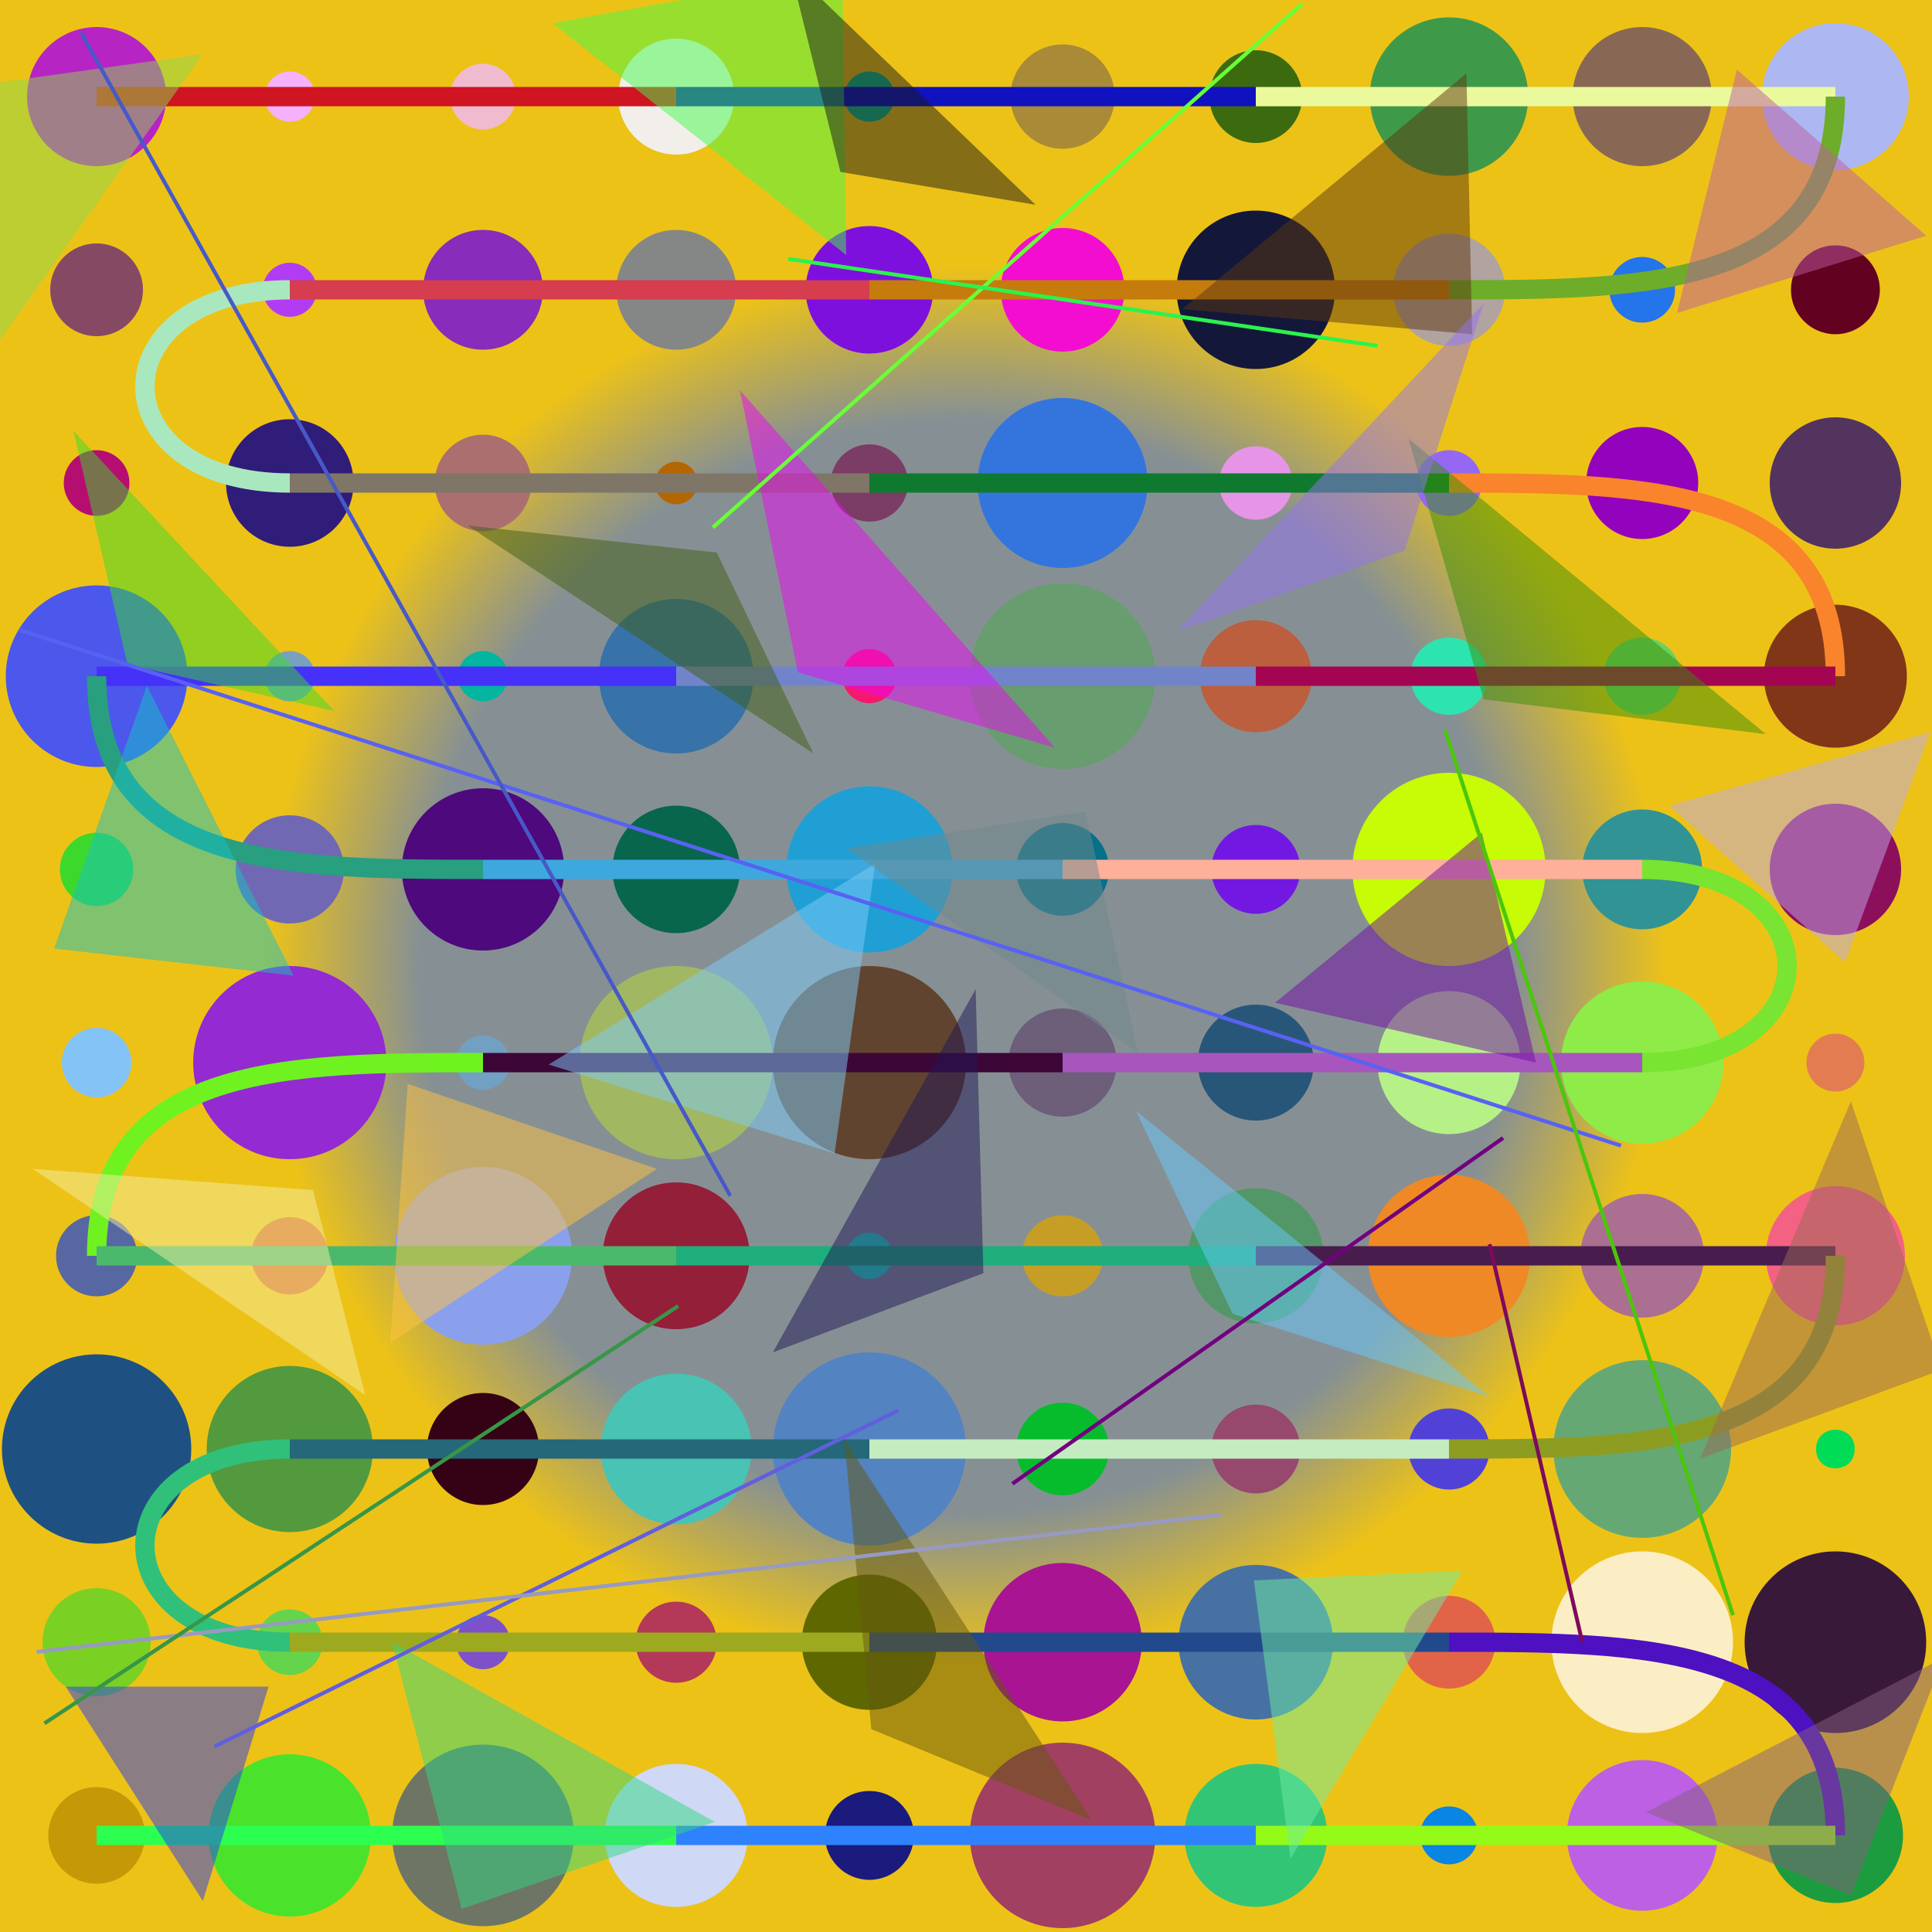<?xml version="1.0" encoding="UTF-8"?>
<svg xmlns="http://www.w3.org/2000/svg" xmlns:xlink="http://www.w3.org/1999/xlink" width="500pt" height="500pt" viewBox="0 0 500 500" version="1.1">
<defs>
<radialGradient id="radial0" gradientUnits="userSpaceOnUse" cx="0.5" cy="0.5" fx="0.5" fy="0.5" r="0.6" gradientTransform="matrix(500,0,0,500,0,0)">
<stop offset="0.467" style="stop-color:rgb(52.4%,56.4%,58.2%);stop-opacity:1;"/>
<stop offset="0.6" style="stop-color:rgb(92.9%,76.2%,9.1%);stop-opacity:1;"/>
</radialGradient>
<clipPath id="clip1">
  <rect x="0" y="0" width="500" height="500"/>
</clipPath>
<g id="surface348" clip-path="url(#clip1)">
<rect x="0" y="0" width="500" height="500" style="fill:url(#radial0);stroke:none;"/>
<path style=" stroke:none;fill-rule:nonzero;fill:rgb(71.5%,14.3%,76.7%);fill-opacity:1;" d="M 43 25 C 43 34.941 34.941 43 25 43 C 15.059 43 7 34.941 7 25 C 7 15.059 15.059 7 25 7 C 34.941 7 43 15.059 43 25 "/>
<path style=" stroke:none;fill-rule:nonzero;fill:rgb(95.8%,69.3%,98.7%);fill-opacity:1;" d="M 81.5 25 C 81.5 28.59 78.59 31.5 75 31.5 C 71.41 31.5 68.5 28.59 68.5 25 C 68.5 21.41 71.41 18.5 75 18.5 C 78.59 18.5 81.5 21.41 81.5 25 "/>
<path style=" stroke:none;fill-rule:nonzero;fill:rgb(94%,73.2%,80.7%);fill-opacity:1;" d="M 133.5 25 C 133.5 29.695 129.695 33.5 125 33.5 C 120.305 33.5 116.5 29.695 116.5 25 C 116.5 20.305 120.305 16.5 125 16.5 C 129.695 16.5 133.5 20.305 133.5 25 "/>
<path style=" stroke:none;fill-rule:nonzero;fill:rgb(94.9%,93.5%,92.1%);fill-opacity:1;" d="M 190 25 C 190 33.285 183.285 40 175 40 C 166.715 40 160 33.285 160 25 C 160 16.715 166.715 10 175 10 C 183.285 10 190 16.715 190 25 "/>
<path style=" stroke:none;fill-rule:nonzero;fill:rgb(7.2%,71.6%,52.6%);fill-opacity:1;" d="M 231.5 25 C 231.5 28.59 228.59 31.5 225 31.5 C 221.41 31.5 218.5 28.59 218.5 25 C 218.5 21.41 221.41 18.5 225 18.5 C 228.59 18.5 231.5 21.41 231.5 25 "/>
<path style=" stroke:none;fill-rule:nonzero;fill:rgb(66.1%,54.1%,21.6%);fill-opacity:1;" d="M 288.5 25 C 288.5 32.457 282.457 38.5 275 38.5 C 267.543 38.5 261.5 32.457 261.5 25 C 261.5 17.543 267.543 11.5 275 11.5 C 282.457 11.5 288.5 17.543 288.5 25 "/>
<path style=" stroke:none;fill-rule:nonzero;fill:rgb(23.1%,42%,5.6%);fill-opacity:1;" d="M 337 25 C 337 31.629 331.629 37 325 37 C 318.371 37 313 31.629 313 25 C 313 18.371 318.371 13 325 13 C 331.629 13 337 18.371 337 25 "/>
<path style=" stroke:none;fill-rule:nonzero;fill:rgb(24.3%,60.5%,28.6%);fill-opacity:1;" d="M 395.5 25 C 395.5 36.32 386.32 45.5 375 45.5 C 363.68 45.5 354.5 36.32 354.5 25 C 354.5 13.68 363.68 4.5 375 4.5 C 386.32 4.5 395.5 13.68 395.5 25 "/>
<path style=" stroke:none;fill-rule:nonzero;fill:rgb(53.2%,40.9%,33.1%);fill-opacity:1;" d="M 443 25 C 443 34.941 434.941 43 425 43 C 415.059 43 407 34.941 407 25 C 407 15.059 415.059 7 425 7 C 434.941 7 443 15.059 443 25 "/>
<path style=" stroke:none;fill-rule:nonzero;fill:rgb(67.8%,72%,95.3%);fill-opacity:1;" d="M 494 25 C 494 35.492 485.492 44 475 44 C 464.508 44 456 35.492 456 25 C 456 14.508 464.508 6 475 6 C 485.492 6 494 14.508 494 25 "/>
<path style=" stroke:none;fill-rule:nonzero;fill:rgb(38.6%,0.4%,12.7%);fill-opacity:1;" d="M 486.5 75 C 486.5 81.352 481.352 86.5 475 86.5 C 468.648 86.5 463.5 81.352 463.5 75 C 463.5 68.648 468.648 63.5 475 63.5 C 481.352 63.5 486.5 68.648 486.5 75 "/>
<path style=" stroke:none;fill-rule:nonzero;fill:rgb(14.3%,45.4%,91.7%);fill-opacity:1;" d="M 433.5 75 C 433.5 79.695 429.695 83.5 425 83.5 C 420.305 83.5 416.5 79.695 416.5 75 C 416.5 70.305 420.305 66.5 425 66.5 C 429.695 66.5 433.5 70.305 433.5 75 "/>
<path style=" stroke:none;fill-rule:nonzero;fill:rgb(69.2%,63.8%,62.6%);fill-opacity:1;" d="M 389.5 75 C 389.5 83.008 383.008 89.5 375 89.5 C 366.992 89.5 360.5 83.008 360.5 75 C 360.5 66.992 366.992 60.5 375 60.5 C 383.008 60.5 389.5 66.992 389.5 75 "/>
<path style=" stroke:none;fill-rule:nonzero;fill:rgb(7.6%,9.7%,23%);fill-opacity:1;" d="M 345.5 75 C 345.5 86.32 336.32 95.5 325 95.5 C 313.68 95.5 304.5 86.32 304.5 75 C 304.5 63.68 313.68 54.5 325 54.5 C 336.32 54.5 345.5 63.68 345.5 75 "/>
<path style=" stroke:none;fill-rule:nonzero;fill:rgb(95%,5.1%,81.3%);fill-opacity:1;" d="M 291 75 C 291 83.836 283.836 91 275 91 C 266.164 91 259 83.836 259 75 C 259 66.164 266.164 59 275 59 C 283.836 59 291 66.164 291 75 "/>
<path style=" stroke:none;fill-rule:nonzero;fill:rgb(49.3%,6.4%,86.4%);fill-opacity:1;" d="M 241.5 75 C 241.5 84.113 234.113 91.5 225 91.5 C 215.887 91.5 208.5 84.113 208.5 75 C 208.5 65.887 215.887 58.5 225 58.5 C 234.113 58.5 241.5 65.887 241.5 75 "/>
<path style=" stroke:none;fill-rule:nonzero;fill:rgb(52.2%,52.8%,53%);fill-opacity:1;" d="M 190.5 75 C 190.5 83.559 183.559 90.5 175 90.5 C 166.441 90.5 159.5 83.559 159.5 75 C 159.5 66.441 166.441 59.5 175 59.5 C 183.559 59.5 190.5 66.441 190.5 75 "/>
<path style=" stroke:none;fill-rule:nonzero;fill:rgb(52.8%,17.3%,73.1%);fill-opacity:1;" d="M 140.5 75 C 140.5 83.559 133.559 90.5 125 90.5 C 116.441 90.5 109.5 83.559 109.5 75 C 109.5 66.441 116.441 59.5 125 59.5 C 133.559 59.5 140.5 66.441 140.5 75 "/>
<path style=" stroke:none;fill-rule:nonzero;fill:rgb(69.6%,23.5%,95%);fill-opacity:1;" d="M 82 75 C 82 78.867 78.867 82 75 82 C 71.133 82 68 78.867 68 75 C 68 71.133 71.133 68 75 68 C 78.867 68 82 71.133 82 75 "/>
<path style=" stroke:none;fill-rule:nonzero;fill:rgb(52.6%,28.7%,39.3%);fill-opacity:1;" d="M 37 75 C 37 81.629 31.629 87 25 87 C 18.371 87 13 81.629 13 75 C 13 68.371 18.371 63 25 63 C 31.629 63 37 68.371 37 75 "/>
<path style=" stroke:none;fill-rule:nonzero;fill:rgb(71.2%,5.4%,44.5%);fill-opacity:1;" d="M 33.5 125 C 33.5 129.695 29.695 133.5 25 133.5 C 20.305 133.5 16.5 129.695 16.5 125 C 16.5 120.305 20.305 116.5 25 116.5 C 29.695 116.5 33.5 120.305 33.5 125 "/>
<path style=" stroke:none;fill-rule:nonzero;fill:rgb(19%,11.3%,47.3%);fill-opacity:1;" d="M 91.5 125 C 91.5 134.113 84.113 141.5 75 141.5 C 65.887 141.5 58.5 134.113 58.5 125 C 58.5 115.887 65.887 108.5 75 108.5 C 84.113 108.5 91.5 115.887 91.5 125 "/>
<path style=" stroke:none;fill-rule:nonzero;fill:rgb(67.2%,43.4%,43.6%);fill-opacity:1;" d="M 137.5 125 C 137.5 131.902 131.902 137.5 125 137.5 C 118.098 137.5 112.5 131.902 112.5 125 C 112.5 118.098 118.098 112.5 125 112.5 C 131.902 112.5 137.5 118.098 137.5 125 "/>
<path style=" stroke:none;fill-rule:nonzero;fill:rgb(70.6%,40.1%,1.2%);fill-opacity:1;" d="M 180.5 125 C 180.5 128.039 178.039 130.5 175 130.5 C 171.961 130.5 169.5 128.039 169.5 125 C 169.5 121.961 171.961 119.5 175 119.5 C 178.039 119.5 180.5 121.961 180.5 125 "/>
<path style=" stroke:none;fill-rule:nonzero;fill:rgb(48.3%,23.8%,39.5%);fill-opacity:1;" d="M 235 125 C 235 130.523 230.523 135 225 135 C 219.477 135 215 130.523 215 125 C 215 119.477 219.477 115 225 115 C 230.523 115 235 119.477 235 125 "/>
<path style=" stroke:none;fill-rule:nonzero;fill:rgb(20.7%,46%,86.7%);fill-opacity:1;" d="M 297 125 C 297 137.148 287.148 147 275 147 C 262.852 147 253 137.148 253 125 C 253 112.852 262.852 103 275 103 C 287.148 103 297 112.852 297 125 "/>
<path style=" stroke:none;fill-rule:nonzero;fill:rgb(89.9%,58.4%,90.1%);fill-opacity:1;" d="M 334.5 125 C 334.5 130.246 330.246 134.5 325 134.5 C 319.754 134.5 315.5 130.246 315.5 125 C 315.5 119.754 319.754 115.5 325 115.5 C 330.246 115.5 334.5 119.754 334.5 125 "/>
<path style=" stroke:none;fill-rule:nonzero;fill:rgb(58.2%,40.9%,94.7%);fill-opacity:1;" d="M 383.5 125 C 383.5 129.695 379.695 133.5 375 133.5 C 370.305 133.5 366.5 129.695 366.5 125 C 366.5 120.305 370.305 116.5 375 116.5 C 379.695 116.5 383.5 120.305 383.5 125 "/>
<path style=" stroke:none;fill-rule:nonzero;fill:rgb(57.7%,0.8%,74.2%);fill-opacity:1;" d="M 439.5 125 C 439.5 133.008 433.008 139.5 425 139.5 C 416.992 139.5 410.5 133.008 410.5 125 C 410.5 116.992 416.992 110.5 425 110.5 C 433.008 110.5 439.5 116.992 439.5 125 "/>
<path style=" stroke:none;fill-rule:nonzero;fill:rgb(32.5%,20.5%,37.1%);fill-opacity:1;" d="M 492 125 C 492 134.391 484.391 142 475 142 C 465.609 142 458 134.391 458 125 C 458 115.609 465.609 108 475 108 C 484.391 108 492 115.609 492 125 "/>
<path style=" stroke:none;fill-rule:nonzero;fill:rgb(50.9%,21.3%,9.6%);fill-opacity:1;" d="M 493.5 175 C 493.5 185.219 485.219 193.5 475 193.5 C 464.781 193.5 456.5 185.219 456.5 175 C 456.5 164.781 464.781 156.5 475 156.5 C 485.219 156.5 493.5 164.781 493.5 175 "/>
<path style=" stroke:none;fill-rule:nonzero;fill:rgb(41.6%,81.4%,37.7%);fill-opacity:1;" d="M 435 175 C 435 180.523 430.523 185 425 185 C 419.477 185 415 180.523 415 175 C 415 169.477 419.477 165 425 165 C 430.523 165 435 169.477 435 175 "/>
<path style=" stroke:none;fill-rule:nonzero;fill:rgb(17.9%,89.4%,68.9%);fill-opacity:1;" d="M 385 175 C 385 180.523 380.523 185 375 185 C 369.477 185 365 180.523 365 175 C 365 169.477 369.477 165 375 165 C 380.523 165 385 169.477 385 175 "/>
<path style=" stroke:none;fill-rule:nonzero;fill:rgb(73.1%,37.3%,24.6%);fill-opacity:1;" d="M 339.5 175 C 339.5 183.008 333.008 189.5 325 189.5 C 316.992 189.5 310.5 183.008 310.5 175 C 310.5 166.992 316.992 160.5 325 160.5 C 333.008 160.5 339.5 166.992 339.5 175 "/>
<path style=" stroke:none;fill-rule:nonzero;fill:rgb(40.6%,61.5%,43.7%);fill-opacity:1;" d="M 299 175 C 299 188.254 288.254 199 275 199 C 261.746 199 251 188.254 251 175 C 251 161.746 261.746 151 275 151 C 288.254 151 299 161.746 299 175 "/>
<path style=" stroke:none;fill-rule:nonzero;fill:rgb(95.9%,9.4%,43%);fill-opacity:1;" d="M 232 175 C 232 178.867 228.867 182 225 182 C 221.133 182 218 178.867 218 175 C 218 171.133 221.133 168 225 168 C 228.867 168 232 171.133 232 175 "/>
<path style=" stroke:none;fill-rule:nonzero;fill:rgb(21.7%,44.8%,66.3%);fill-opacity:1;" d="M 195 175 C 195 186.047 186.047 195 175 195 C 163.953 195 155 186.047 155 175 C 155 163.953 163.953 155 175 155 C 186.047 155 195 163.953 195 175 "/>
<path style=" stroke:none;fill-rule:nonzero;fill:rgb(1.7%,71%,62.8%);fill-opacity:1;" d="M 131.5 175 C 131.5 178.59 128.59 181.5 125 181.5 C 121.41 181.5 118.5 178.59 118.5 175 C 118.5 171.41 121.41 168.5 125 168.5 C 128.59 168.5 131.5 171.41 131.5 175 "/>
<path style=" stroke:none;fill-rule:nonzero;fill:rgb(47.3%,62.6%,74.9%);fill-opacity:1;" d="M 81.5 175 C 81.5 178.59 78.59 181.5 75 181.5 C 71.41 181.5 68.5 178.59 68.5 175 C 68.5 171.41 71.41 168.5 75 168.5 C 78.59 168.5 81.5 171.41 81.5 175 "/>
<path style=" stroke:none;fill-rule:nonzero;fill:rgb(29.4%,34.4%,91.8%);fill-opacity:1;" d="M 48.5 175 C 48.5 187.98 37.98 198.5 25 198.5 C 12.02 198.5 1.5 187.98 1.5 175 C 1.5 162.02 12.02 151.5 25 151.5 C 37.98 151.5 48.5 162.02 48.5 175 "/>
<path style=" stroke:none;fill-rule:nonzero;fill:rgb(23.6%,85%,17.3%);fill-opacity:1;" d="M 34.5 225 C 34.5 230.246 30.246 234.5 25 234.5 C 19.754 234.5 15.5 230.246 15.5 225 C 15.5 219.754 19.754 215.5 25 215.5 C 30.246 215.5 34.5 219.754 34.5 225 "/>
<path style=" stroke:none;fill-rule:nonzero;fill:rgb(44.4%,40.8%,70%);fill-opacity:1;" d="M 89 225 C 89 232.73 82.73 239 75 239 C 67.27 239 61 232.73 61 225 C 61 217.27 67.27 211 75 211 C 82.73 211 89 217.27 89 225 "/>
<path style=" stroke:none;fill-rule:nonzero;fill:rgb(30.6%,3.7%,48.9%);fill-opacity:1;" d="M 146 225 C 146 236.598 136.598 246 125 246 C 113.402 246 104 236.598 104 225 C 104 213.402 113.402 204 125 204 C 136.598 204 146 213.402 146 225 "/>
<path style=" stroke:none;fill-rule:nonzero;fill:rgb(3.5%,40.1%,29.7%);fill-opacity:1;" d="M 191.5 225 C 191.5 234.113 184.113 241.5 175 241.5 C 165.887 241.5 158.5 234.113 158.5 225 C 158.5 215.887 165.887 208.5 175 208.5 C 184.113 208.5 191.5 215.887 191.5 225 "/>
<path style=" stroke:none;fill-rule:nonzero;fill:rgb(12.5%,62.2%,83.1%);fill-opacity:1;" d="M 246.5 225 C 246.5 236.875 236.875 246.5 225 246.5 C 213.125 246.5 203.5 236.875 203.5 225 C 203.5 213.125 213.125 203.5 225 203.5 C 236.875 203.5 246.5 213.125 246.5 225 "/>
<path style=" stroke:none;fill-rule:nonzero;fill:rgb(3.1%,43.8%,54.1%);fill-opacity:1;" d="M 287 225 C 287 231.629 281.629 237 275 237 C 268.371 237 263 231.629 263 225 C 263 218.371 268.371 213 275 213 C 281.629 213 287 218.371 287 225 "/>
<path style=" stroke:none;fill-rule:nonzero;fill:rgb(45.3%,9.5%,88.4%);fill-opacity:1;" d="M 336.5 225 C 336.5 231.352 331.352 236.5 325 236.5 C 318.648 236.5 313.5 231.352 313.5 225 C 313.5 218.648 318.648 213.5 325 213.5 C 331.352 213.5 336.5 218.648 336.5 225 "/>
<path style=" stroke:none;fill-rule:nonzero;fill:rgb(77.8%,98.4%,2.5%);fill-opacity:1;" d="M 400 225 C 400 238.809 388.809 250 375 250 C 361.191 250 350 238.809 350 225 C 350 211.191 361.191 200 375 200 C 388.809 200 400 211.191 400 225 "/>
<path style=" stroke:none;fill-rule:nonzero;fill:rgb(19.5%,57.8%,58.1%);fill-opacity:1;" d="M 440.5 225 C 440.5 233.559 433.559 240.5 425 240.5 C 416.441 240.5 409.5 233.559 409.5 225 C 409.5 216.441 416.441 209.5 425 209.5 C 433.559 209.5 440.5 216.441 440.5 225 "/>
<path style=" stroke:none;fill-rule:nonzero;fill:rgb(54.9%,6%,36%);fill-opacity:1;" d="M 492 225 C 492 234.391 484.391 242 475 242 C 465.609 242 458 234.391 458 225 C 458 215.609 465.609 208 475 208 C 484.391 208 492 215.609 492 225 "/>
<path style=" stroke:none;fill-rule:nonzero;fill:rgb(88.9%,48.9%,31.9%);fill-opacity:1;" d="M 482.5 275 C 482.5 279.141 479.141 282.5 475 282.5 C 470.859 282.5 467.5 279.141 467.5 275 C 467.5 270.859 470.859 267.5 475 267.5 C 479.141 267.5 482.5 270.859 482.5 275 "/>
<path style=" stroke:none;fill-rule:nonzero;fill:rgb(55.8%,92%,28.5%);fill-opacity:1;" d="M 446 275 C 446 286.598 436.598 296 425 296 C 413.402 296 404 286.598 404 275 C 404 263.402 413.402 254 425 254 C 436.598 254 446 263.402 446 275 "/>
<path style=" stroke:none;fill-rule:nonzero;fill:rgb(71.2%,94.5%,53.5%);fill-opacity:1;" d="M 393.5 275 C 393.5 285.219 385.219 293.5 375 293.5 C 364.781 293.5 356.5 285.219 356.5 275 C 356.5 264.781 364.781 256.5 375 256.5 C 385.219 256.5 393.5 264.781 393.5 275 "/>
<path style=" stroke:none;fill-rule:nonzero;fill:rgb(15.9%,33.6%,47.4%);fill-opacity:1;" d="M 340 275 C 340 283.285 333.285 290 325 290 C 316.715 290 310 283.285 310 275 C 310 266.715 316.715 260 325 260 C 333.285 260 340 266.715 340 275 "/>
<path style=" stroke:none;fill-rule:nonzero;fill:rgb(42.6%,36.8%,48%);fill-opacity:1;" d="M 289 275 C 289 282.73 282.73 289 275 289 C 267.27 289 261 282.73 261 275 C 261 267.27 267.27 261 275 261 C 282.73 261 289 267.27 289 275 "/>
<path style=" stroke:none;fill-rule:nonzero;fill:rgb(38%,26.9%,18.6%);fill-opacity:1;" d="M 250 275 C 250 288.809 238.809 300 225 300 C 211.191 300 200 288.809 200 275 C 200 261.191 211.191 250 225 250 C 238.809 250 250 261.191 250 275 "/>
<path style=" stroke:none;fill-rule:nonzero;fill:rgb(63.4%,71.6%,38.1%);fill-opacity:1;" d="M 200 275 C 200 288.809 188.809 300 175 300 C 161.191 300 150 288.809 150 275 C 150 261.191 161.191 250 175 250 C 188.809 250 200 261.191 200 275 "/>
<path style=" stroke:none;fill-rule:nonzero;fill:rgb(44.3%,62.8%,75.8%);fill-opacity:1;" d="M 132 275 C 132 278.867 128.867 282 125 282 C 121.133 282 118 278.867 118 275 C 118 271.133 121.133 268 125 268 C 128.867 268 132 271.133 132 275 "/>
<path style=" stroke:none;fill-rule:nonzero;fill:rgb(58%,16.6%,81.9%);fill-opacity:1;" d="M 100 275 C 100 288.809 88.809 300 75 300 C 61.191 300 50 288.809 50 275 C 50 261.191 61.191 250 75 250 C 88.809 250 100 261.191 100 275 "/>
<path style=" stroke:none;fill-rule:nonzero;fill:rgb(51.9%,76.2%,96.4%);fill-opacity:1;" d="M 34 275 C 34 279.969 29.969 284 25 284 C 20.031 284 16 279.969 16 275 C 16 270.031 20.031 266 25 266 C 29.969 266 34 270.031 34 275 "/>
<path style=" stroke:none;fill-rule:nonzero;fill:rgb(34.2%,40.4%,63.5%);fill-opacity:1;" d="M 35.5 325 C 35.5 330.801 30.801 335.5 25 335.5 C 19.199 335.5 14.5 330.801 14.5 325 C 14.5 319.199 19.199 314.5 25 314.5 C 30.801 314.5 35.5 319.199 35.5 325 "/>
<path style=" stroke:none;fill-rule:nonzero;fill:rgb(85.3%,41.6%,11.9%);fill-opacity:1;" d="M 85 325 C 85 330.523 80.523 335 75 335 C 69.477 335 65 330.523 65 325 C 65 319.477 69.477 315 75 315 C 80.523 315 85 319.477 85 325 "/>
<path style=" stroke:none;fill-rule:nonzero;fill:rgb(54.1%,62.6%,92.9%);fill-opacity:1;" d="M 148 325 C 148 337.703 137.703 348 125 348 C 112.297 348 102 337.703 102 325 C 102 312.297 112.297 302 125 302 C 137.703 302 148 312.297 148 325 "/>
<path style=" stroke:none;fill-rule:nonzero;fill:rgb(58%,12.2%,22%);fill-opacity:1;" d="M 194 325 C 194 335.492 185.492 344 175 344 C 164.508 344 156 335.492 156 325 C 156 314.508 164.508 306 175 306 C 185.492 306 194 314.508 194 325 "/>
<path style=" stroke:none;fill-rule:nonzero;fill:rgb(14.9%,86.9%,76.1%);fill-opacity:1;" d="M 231 325 C 231 328.312 228.312 331 225 331 C 221.688 331 219 328.312 219 325 C 219 321.688 221.688 319 225 319 C 228.312 319 231 321.688 231 325 "/>
<path style=" stroke:none;fill-rule:nonzero;fill:rgb(78.1%,61.9%,14.8%);fill-opacity:1;" d="M 285.5 325 C 285.5 330.801 280.801 335.5 275 335.5 C 269.199 335.5 264.5 330.801 264.5 325 C 264.5 319.199 269.199 314.5 275 314.5 C 280.801 314.5 285.5 319.199 285.5 325 "/>
<path style=" stroke:none;fill-rule:nonzero;fill:rgb(32.8%,59.3%,41.3%);fill-opacity:1;" d="M 342.5 325 C 342.5 334.664 334.664 342.5 325 342.5 C 315.336 342.5 307.5 334.664 307.5 325 C 307.5 315.336 315.336 307.5 325 307.5 C 334.664 307.5 342.5 315.336 342.5 325 "/>
<path style=" stroke:none;fill-rule:nonzero;fill:rgb(93.7%,53.8%,14.7%);fill-opacity:1;" d="M 396 325 C 396 336.598 386.598 346 375 346 C 363.402 346 354 336.598 354 325 C 354 313.402 363.402 304 375 304 C 386.598 304 396 313.402 396 325 "/>
<path style=" stroke:none;fill-rule:nonzero;fill:rgb(66.8%,43.5%,56.8%);fill-opacity:1;" d="M 441 325 C 441 333.836 433.836 341 425 341 C 416.164 341 409 333.836 409 325 C 409 316.164 416.164 309 425 309 C 433.836 309 441 316.164 441 325 "/>
<path style=" stroke:none;fill-rule:nonzero;fill:rgb(95.1%,38.5%,50.8%);fill-opacity:1;" d="M 493 325 C 493 334.941 484.941 343 475 343 C 465.059 343 457 334.941 457 325 C 457 315.059 465.059 307 475 307 C 484.941 307 493 315.059 493 325 "/>
<path style=" stroke:none;fill-rule:nonzero;fill:rgb(0.4%,86.3%,34.3%);fill-opacity:1;" d="M 480 375 C 480 381.668 470 381.668 470 375 C 470 368.332 480 368.332 480 375 "/>
<path style=" stroke:none;fill-rule:nonzero;fill:rgb(39.5%,65.7%,45.5%);fill-opacity:1;" d="M 448 375 C 448 387.703 437.703 398 425 398 C 412.297 398 402 387.703 402 375 C 402 362.297 412.297 352 425 352 C 437.703 352 448 362.297 448 375 "/>
<path style=" stroke:none;fill-rule:nonzero;fill:rgb(32.2%,25.4%,84.1%);fill-opacity:1;" d="M 385.5 375 C 385.5 380.801 380.801 385.5 375 385.5 C 369.199 385.5 364.5 380.801 364.5 375 C 364.5 369.199 369.199 364.5 375 364.5 C 380.801 364.5 385.5 369.199 385.5 375 "/>
<path style=" stroke:none;fill-rule:nonzero;fill:rgb(58.9%,28.7%,42.8%);fill-opacity:1;" d="M 336.5 375 C 336.5 381.352 331.352 386.5 325 386.5 C 318.648 386.5 313.5 381.352 313.5 375 C 313.5 368.648 318.648 363.5 325 363.5 C 331.352 363.5 336.5 368.648 336.5 375 "/>
<path style=" stroke:none;fill-rule:nonzero;fill:rgb(2.5%,73.8%,17.6%);fill-opacity:1;" d="M 287 375 C 287 381.629 281.629 387 275 387 C 268.371 387 263 381.629 263 375 C 263 368.371 268.371 363 275 363 C 281.629 363 287 368.371 287 375 "/>
<path style=" stroke:none;fill-rule:nonzero;fill:rgb(33.1%,51.2%,75.7%);fill-opacity:1;" d="M 250 375 C 250 388.809 238.809 400 225 400 C 211.191 400 200 388.809 200 375 C 200 361.191 211.191 350 225 350 C 238.809 350 250 361.191 250 375 "/>
<path style=" stroke:none;fill-rule:nonzero;fill:rgb(28.2%,76.5%,70.5%);fill-opacity:1;" d="M 194.5 375 C 194.5 385.77 185.77 394.5 175 394.5 C 164.23 394.5 155.5 385.77 155.5 375 C 155.5 364.23 164.23 355.5 175 355.5 C 185.77 355.5 194.5 364.23 194.5 375 "/>
<path style=" stroke:none;fill-rule:nonzero;fill:rgb(21%,0.9%,8.4%);fill-opacity:1;" d="M 139.5 375 C 139.5 383.008 133.008 389.5 125 389.5 C 116.992 389.5 110.5 383.008 110.5 375 C 110.5 366.992 116.992 360.5 125 360.5 C 133.008 360.5 139.5 366.992 139.5 375 "/>
<path style=" stroke:none;fill-rule:nonzero;fill:rgb(32.3%,60.5%,24.2%);fill-opacity:1;" d="M 96.5 375 C 96.5 386.875 86.875 396.5 75 396.5 C 63.125 396.5 53.5 386.875 53.5 375 C 53.5 363.125 63.125 353.5 75 353.5 C 86.875 353.5 96.5 363.125 96.5 375 "/>
<path style=" stroke:none;fill-rule:nonzero;fill:rgb(12.1%,31.7%,51.1%);fill-opacity:1;" d="M 49.5 375 C 49.5 388.531 38.531 399.5 25 399.5 C 11.469 399.5 0.5 388.531 0.5 375 C 0.5 361.469 11.469 350.5 25 350.5 C 38.531 350.5 49.5 361.469 49.5 375 "/>
<path style=" stroke:none;fill-rule:nonzero;fill:rgb(48%,81.9%,13.8%);fill-opacity:1;" d="M 39 425 C 39 432.73 32.73 439 25 439 C 17.27 439 11 432.73 11 425 C 11 417.27 17.27 411 25 411 C 32.73 411 39 417.27 39 425 "/>
<path style=" stroke:none;fill-rule:nonzero;fill:rgb(39.2%,83.2%,30.3%);fill-opacity:1;" d="M 83.5 425 C 83.5 429.695 79.695 433.5 75 433.5 C 70.305 433.5 66.5 429.695 66.5 425 C 66.5 420.305 70.305 416.5 75 416.5 C 79.695 416.5 83.5 420.305 83.5 425 "/>
<path style=" stroke:none;fill-rule:nonzero;fill:rgb(49.4%,31.8%,79.3%);fill-opacity:1;" d="M 132 425 C 132 428.867 128.867 432 125 432 C 121.133 432 118 428.867 118 425 C 118 421.133 121.133 418 125 418 C 128.867 418 132 421.133 132 425 "/>
<path style=" stroke:none;fill-rule:nonzero;fill:rgb(70.7%,22%,34.3%);fill-opacity:1;" d="M 185.5 425 C 185.5 430.801 180.801 435.5 175 435.5 C 169.199 435.5 164.5 430.801 164.5 425 C 164.5 419.199 169.199 414.5 175 414.5 C 180.801 414.5 185.5 419.199 185.5 425 "/>
<path style=" stroke:none;fill-rule:nonzero;fill:rgb(37.4%,40.6%,0.6%);fill-opacity:1;" d="M 242.5 425 C 242.5 434.664 234.664 442.5 225 442.5 C 215.336 442.5 207.5 434.664 207.5 425 C 207.5 415.336 215.336 407.5 225 407.5 C 234.664 407.5 242.5 415.336 242.5 425 "/>
<path style=" stroke:none;fill-rule:nonzero;fill:rgb(65.7%,7.9%,57.4%);fill-opacity:1;" d="M 295.5 425 C 295.5 436.32 286.32 445.5 275 445.5 C 263.68 445.5 254.5 436.32 254.5 425 C 254.5 413.68 263.68 404.5 275 404.5 C 286.32 404.5 295.5 413.68 295.5 425 "/>
<path style=" stroke:none;fill-rule:nonzero;fill:rgb(28.1%,44.4%,63.9%);fill-opacity:1;" d="M 345 425 C 345 436.047 336.047 445 325 445 C 313.953 445 305 436.047 305 425 C 305 413.953 313.953 405 325 405 C 336.047 405 345 413.953 345 425 "/>
<path style=" stroke:none;fill-rule:nonzero;fill:rgb(87.9%,39.4%,28.7%);fill-opacity:1;" d="M 387 425 C 387 431.629 381.629 437 375 437 C 368.371 437 363 431.629 363 425 C 363 418.371 368.371 413 375 413 C 381.629 413 387 418.371 387 425 "/>
<path style=" stroke:none;fill-rule:nonzero;fill:rgb(98.2%,93.3%,76.8%);fill-opacity:1;" d="M 448.5 425 C 448.5 437.98 437.98 448.5 425 448.5 C 412.02 448.5 401.5 437.98 401.5 425 C 401.5 412.02 412.02 401.5 425 401.5 C 437.98 401.5 448.5 412.02 448.5 425 "/>
<path style=" stroke:none;fill-rule:nonzero;fill:rgb(22.6%,9.8%,22.8%);fill-opacity:1;" d="M 498.5 425 C 498.5 437.98 487.98 448.5 475 448.5 C 462.02 448.5 451.5 437.98 451.5 425 C 451.5 412.02 462.02 401.5 475 401.5 C 487.98 401.5 498.5 412.02 498.5 425 "/>
<path style=" stroke:none;fill-rule:nonzero;fill:rgb(11%,61.1%,24.6%);fill-opacity:1;" d="M 492.5 475 C 492.5 484.664 484.664 492.5 475 492.5 C 465.336 492.5 457.5 484.664 457.5 475 C 457.5 465.336 465.336 457.5 475 457.5 C 484.664 457.5 492.5 465.336 492.5 475 "/>
<path style=" stroke:none;fill-rule:nonzero;fill:rgb(74.1%,37.6%,89.1%);fill-opacity:1;" d="M 444.5 475 C 444.5 485.77 435.77 494.5 425 494.5 C 414.23 494.5 405.5 485.77 405.5 475 C 405.5 464.23 414.23 455.5 425 455.5 C 435.77 455.5 444.5 464.23 444.5 475 "/>
<path style=" stroke:none;fill-rule:nonzero;fill:rgb(3.9%,52.3%,88.7%);fill-opacity:1;" d="M 382.5 475 C 382.5 479.141 379.141 482.5 375 482.5 C 370.859 482.5 367.5 479.141 367.5 475 C 367.5 470.859 370.859 467.5 375 467.5 C 379.141 467.5 382.5 470.859 382.5 475 "/>
<path style=" stroke:none;fill-rule:nonzero;fill:rgb(20%,77.1%,46.1%);fill-opacity:1;" d="M 343.5 475 C 343.5 485.219 335.219 493.5 325 493.5 C 314.781 493.5 306.5 485.219 306.5 475 C 306.5 464.781 314.781 456.5 325 456.5 C 335.219 456.5 343.5 464.781 343.5 475 "/>
<path style=" stroke:none;fill-rule:nonzero;fill:rgb(62.9%,25.1%,37.9%);fill-opacity:1;" d="M 299 475 C 299 488.254 288.254 499 275 499 C 261.746 499 251 488.254 251 475 C 251 461.746 261.746 451 275 451 C 288.254 451 299 461.746 299 475 "/>
<path style=" stroke:none;fill-rule:nonzero;fill:rgb(10.4%,10.6%,49.2%);fill-opacity:1;" d="M 236.5 475 C 236.5 481.352 231.352 486.5 225 486.5 C 218.648 486.5 213.5 481.352 213.5 475 C 213.5 468.648 218.648 463.5 225 463.5 C 231.352 463.5 236.5 468.648 236.5 475 "/>
<path style=" stroke:none;fill-rule:nonzero;fill:rgb(81.2%,84.4%,96%);fill-opacity:1;" d="M 193.5 475 C 193.5 485.219 185.219 493.5 175 493.5 C 164.781 493.5 156.5 485.219 156.5 475 C 156.5 464.781 164.781 456.5 175 456.5 C 185.219 456.5 193.5 464.781 193.5 475 "/>
<path style=" stroke:none;fill-rule:nonzero;fill:rgb(43.6%,46%,39.2%);fill-opacity:1;" d="M 148.5 475 C 148.5 487.98 137.98 498.5 125 498.5 C 112.02 498.5 101.5 487.98 101.5 475 C 101.5 462.02 112.02 451.5 125 451.5 C 137.98 451.5 148.5 462.02 148.5 475 "/>
<path style=" stroke:none;fill-rule:nonzero;fill:rgb(29.5%,88.3%,17.5%);fill-opacity:1;" d="M 96 475 C 96 486.598 86.598 496 75 496 C 63.402 496 54 486.598 54 475 C 54 463.402 63.402 454 75 454 C 86.598 454 96 463.402 96 475 "/>
<path style=" stroke:none;fill-rule:nonzero;fill:rgb(76.7%,59.5%,2.4%);fill-opacity:1;" d="M 37.5 475 C 37.5 481.902 31.902 487.5 25 487.5 C 18.098 487.5 12.5 481.902 12.5 475 C 12.5 468.098 18.098 462.5 25 462.5 C 31.902 462.5 37.5 468.098 37.5 475 "/>
<path style="fill:none;stroke-width:0.01;stroke-linecap:butt;stroke-linejoin:miter;stroke:rgb(81.2%,8.2%,13.6%);stroke-opacity:1;stroke-miterlimit:10;" d="M 0.05 0.05 C 0.15 0.05 0.25 0.05 0.35 0.05 " transform="matrix(500,0,0,500,0,0)"/>
<path style="fill:none;stroke-width:0.01;stroke-linecap:butt;stroke-linejoin:miter;stroke:rgb(5.9%,7.1%,74.6%);stroke-opacity:1;stroke-miterlimit:10;" d="M 0.35 0.05 C 0.45 0.05 0.55 0.05 0.65 0.05 " transform="matrix(500,0,0,500,0,0)"/>
<path style="fill:none;stroke-width:0.01;stroke-linecap:butt;stroke-linejoin:miter;stroke:rgb(91.7%,97.6%,61.3%);stroke-opacity:1;stroke-miterlimit:10;" d="M 0.65 0.05 C 0.75 0.05 0.85 0.05 0.95 0.05 " transform="matrix(500,0,0,500,0,0)"/>
<path style="fill:none;stroke-width:0.01;stroke-linecap:butt;stroke-linejoin:miter;stroke:rgb(42.9%,67.9%,16.7%);stroke-opacity:1;stroke-miterlimit:10;" d="M 0.95 0.05 C 0.95 0.15 0.85 0.15 0.75 0.15 " transform="matrix(500,0,0,500,0,0)"/>
<path style="fill:none;stroke-width:0.01;stroke-linecap:butt;stroke-linejoin:miter;stroke:rgb(77%,48.6%,4.8%);stroke-opacity:1;stroke-miterlimit:10;" d="M 0.75 0.15 C 0.65 0.15 0.55 0.15 0.45 0.15 " transform="matrix(500,0,0,500,0,0)"/>
<path style="fill:none;stroke-width:0.01;stroke-linecap:butt;stroke-linejoin:miter;stroke:rgb(83.8%,24.1%,31%);stroke-opacity:1;stroke-miterlimit:10;" d="M 0.45 0.15 C 0.35 0.15 0.25 0.15 0.15 0.15 " transform="matrix(500,0,0,500,0,0)"/>
<path style="fill:none;stroke-width:0.01;stroke-linecap:butt;stroke-linejoin:miter;stroke:rgb(66.1%,90.8%,75%);stroke-opacity:1;stroke-miterlimit:10;" d="M 0.15 0.15 C 0.05 0.15 0.05 0.25 0.15 0.25 " transform="matrix(500,0,0,500,0,0)"/>
<path style="fill:none;stroke-width:0.01;stroke-linecap:butt;stroke-linejoin:miter;stroke:rgb(50.3%,46.4%,40.4%);stroke-opacity:1;stroke-miterlimit:10;" d="M 0.15 0.25 C 0.25 0.25 0.35 0.25 0.45 0.25 " transform="matrix(500,0,0,500,0,0)"/>
<path style="fill:none;stroke-width:0.01;stroke-linecap:butt;stroke-linejoin:miter;stroke:rgb(6%,47.9%,18.5%);stroke-opacity:1;stroke-miterlimit:10;" d="M 0.45 0.25 C 0.55 0.25 0.65 0.25 0.75 0.25 " transform="matrix(500,0,0,500,0,0)"/>
<path style="fill:none;stroke-width:0.01;stroke-linecap:butt;stroke-linejoin:miter;stroke:rgb(97.6%,51.8%,16.8%);stroke-opacity:1;stroke-miterlimit:10;" d="M 0.75 0.25 C 0.85 0.25 0.95 0.25 0.95 0.35 " transform="matrix(500,0,0,500,0,0)"/>
<path style="fill:none;stroke-width:0.01;stroke-linecap:butt;stroke-linejoin:miter;stroke:rgb(63.7%,2.1%,32.2%);stroke-opacity:1;stroke-miterlimit:10;" d="M 0.95 0.35 C 0.85 0.35 0.75 0.35 0.65 0.35 " transform="matrix(500,0,0,500,0,0)"/>
<path style="fill:none;stroke-width:0.01;stroke-linecap:butt;stroke-linejoin:miter;stroke:rgb(44.4%,51.9%,79%);stroke-opacity:1;stroke-miterlimit:10;" d="M 0.65 0.35 C 0.55 0.35 0.45 0.35 0.35 0.35 " transform="matrix(500,0,0,500,0,0)"/>
<path style="fill:none;stroke-width:0.01;stroke-linecap:butt;stroke-linejoin:miter;stroke:rgb(27.3%,19.3%,96.9%);stroke-opacity:1;stroke-miterlimit:10;" d="M 0.35 0.35 C 0.25 0.35 0.15 0.35 0.05 0.35 " transform="matrix(500,0,0,500,0,0)"/>
<path style="fill:none;stroke-width:0.01;stroke-linecap:butt;stroke-linejoin:miter;stroke:rgb(15.7%,62.2%,49.8%);stroke-opacity:1;stroke-miterlimit:10;" d="M 0.05 0.35 C 0.05 0.45 0.15 0.45 0.25 0.45 " transform="matrix(500,0,0,500,0,0)"/>
<path style="fill:none;stroke-width:0.01;stroke-linecap:butt;stroke-linejoin:miter;stroke:rgb(23.9%,65.8%,86.6%);stroke-opacity:1;stroke-miterlimit:10;" d="M 0.25 0.45 C 0.35 0.45 0.45 0.45 0.55 0.45 " transform="matrix(500,0,0,500,0,0)"/>
<path style="fill:none;stroke-width:0.01;stroke-linecap:butt;stroke-linejoin:miter;stroke:rgb(99.6%,68.8%,60.2%);stroke-opacity:1;stroke-miterlimit:10;" d="M 0.55 0.45 C 0.65 0.45 0.75 0.45 0.85 0.45 " transform="matrix(500,0,0,500,0,0)"/>
<path style="fill:none;stroke-width:0.01;stroke-linecap:butt;stroke-linejoin:miter;stroke:rgb(47.5%,89.1%,19.3%);stroke-opacity:1;stroke-miterlimit:10;" d="M 0.85 0.45 C 0.95 0.45 0.95 0.55 0.85 0.55 " transform="matrix(500,0,0,500,0,0)"/>
<path style="fill:none;stroke-width:0.01;stroke-linecap:butt;stroke-linejoin:miter;stroke:rgb(65.4%,33.9%,74.2%);stroke-opacity:1;stroke-miterlimit:10;" d="M 0.85 0.55 C 0.75 0.55 0.65 0.55 0.55 0.55 " transform="matrix(500,0,0,500,0,0)"/>
<path style="fill:none;stroke-width:0.01;stroke-linecap:butt;stroke-linejoin:miter;stroke:rgb(23.5%,2.4%,21.2%);stroke-opacity:1;stroke-miterlimit:10;" d="M 0.55 0.55 C 0.45 0.55 0.35 0.55 0.25 0.55 " transform="matrix(500,0,0,500,0,0)"/>
<path style="fill:none;stroke-width:0.01;stroke-linecap:butt;stroke-linejoin:miter;stroke:rgb(43.7%,94.8%,12.5%);stroke-opacity:1;stroke-miterlimit:10;" d="M 0.25 0.55 C 0.15 0.55 0.05 0.55 0.05 0.65 " transform="matrix(500,0,0,500,0,0)"/>
<path style="fill:none;stroke-width:0.01;stroke-linecap:butt;stroke-linejoin:miter;stroke:rgb(29.3%,72.6%,42.3%);stroke-opacity:1;stroke-miterlimit:10;" d="M 0.05 0.65 C 0.15 0.65 0.25 0.65 0.35 0.65 " transform="matrix(500,0,0,500,0,0)"/>
<path style="fill:none;stroke-width:0.01;stroke-linecap:butt;stroke-linejoin:miter;stroke:rgb(12%,68%,48.2%);stroke-opacity:1;stroke-miterlimit:10;" d="M 0.35 0.65 C 0.45 0.65 0.55 0.65 0.65 0.65 " transform="matrix(500,0,0,500,0,0)"/>
<path style="fill:none;stroke-width:0.01;stroke-linecap:butt;stroke-linejoin:miter;stroke:rgb(28.5%,11.5%,30.1%);stroke-opacity:1;stroke-miterlimit:10;" d="M 0.65 0.65 C 0.75 0.65 0.85 0.65 0.95 0.65 " transform="matrix(500,0,0,500,0,0)"/>
<path style="fill:none;stroke-width:0.01;stroke-linecap:butt;stroke-linejoin:miter;stroke:rgb(55.3%,61.6%,13.5%);stroke-opacity:1;stroke-miterlimit:10;" d="M 0.95 0.65 C 0.95 0.75 0.85 0.75 0.75 0.75 " transform="matrix(500,0,0,500,0,0)"/>
<path style="fill:none;stroke-width:0.01;stroke-linecap:butt;stroke-linejoin:miter;stroke:rgb(76.8%,92.3%,75.3%);stroke-opacity:1;stroke-miterlimit:10;" d="M 0.75 0.75 C 0.65 0.75 0.55 0.75 0.45 0.75 " transform="matrix(500,0,0,500,0,0)"/>
<path style="fill:none;stroke-width:0.01;stroke-linecap:butt;stroke-linejoin:miter;stroke:rgb(14.4%,40.9%,48%);stroke-opacity:1;stroke-miterlimit:10;" d="M 0.45 0.75 C 0.35 0.75 0.25 0.75 0.15 0.75 " transform="matrix(500,0,0,500,0,0)"/>
<path style="fill:none;stroke-width:0.01;stroke-linecap:butt;stroke-linejoin:miter;stroke:rgb(19.1%,75.1%,47.9%);stroke-opacity:1;stroke-miterlimit:10;" d="M 0.15 0.75 C 0.05 0.75 0.05 0.85 0.15 0.85 " transform="matrix(500,0,0,500,0,0)"/>
<path style="fill:none;stroke-width:0.01;stroke-linecap:butt;stroke-linejoin:miter;stroke:rgb(61.6%,66.6%,12.3%);stroke-opacity:1;stroke-miterlimit:10;" d="M 0.15 0.85 C 0.25 0.85 0.35 0.85 0.45 0.85 " transform="matrix(500,0,0,500,0,0)"/>
<path style="fill:none;stroke-width:0.01;stroke-linecap:butt;stroke-linejoin:miter;stroke:rgb(13.9%,28.6%,55.3%);stroke-opacity:1;stroke-miterlimit:10;" d="M 0.45 0.85 C 0.55 0.85 0.65 0.85 0.75 0.85 " transform="matrix(500,0,0,500,0,0)"/>
<path style="fill:none;stroke-width:0.01;stroke-linecap:butt;stroke-linejoin:miter;stroke:rgb(30.1%,6.7%,75.5%);stroke-opacity:1;stroke-miterlimit:10;" d="M 0.75 0.85 C 0.85 0.85 0.95 0.85 0.95 0.95 " transform="matrix(500,0,0,500,0,0)"/>
<path style="fill:none;stroke-width:0.01;stroke-linecap:butt;stroke-linejoin:miter;stroke:rgb(58.1%,97.7%,9.5%);stroke-opacity:1;stroke-miterlimit:10;" d="M 0.95 0.95 C 0.85 0.95 0.75 0.95 0.65 0.95 " transform="matrix(500,0,0,500,0,0)"/>
<path style="fill:none;stroke-width:0.01;stroke-linecap:butt;stroke-linejoin:miter;stroke:rgb(18.4%,51%,99%);stroke-opacity:1;stroke-miterlimit:10;" d="M 0.65 0.95 C 0.55 0.95 0.45 0.95 0.35 0.95 " transform="matrix(500,0,0,500,0,0)"/>
<path style="fill:none;stroke-width:0.01;stroke-linecap:butt;stroke-linejoin:miter;stroke:rgb(17.9%,99.8%,31.4%);stroke-opacity:1;stroke-miterlimit:10;" d="M 0.35 0.95 C 0.25 0.95 0.15 0.95 0.05 0.95 " transform="matrix(500,0,0,500,0,0)"/>
<path style=" stroke:none;fill-rule:nonzero;fill:rgb(55%,85.9%,31.2%);fill-opacity:0.5;" d="M 52.5 14 L -5 22 L 0 88 L 52.5 14 "/>
<path style=" stroke:none;fill-rule:nonzero;fill:rgb(26%,98.2%,28.2%);fill-opacity:0.5;" d="M 143 6 L 218 -7.5 L 219 66 L 143 6 "/>
<path style=" stroke:none;fill-rule:nonzero;fill:rgb(10.6%,10.7%,9.4%);fill-opacity:0.5;" d="M 268 53 L 217.5 44.5 L 204.5 -8 L 268 53 "/>
<path style=" stroke:none;fill-rule:nonzero;fill:rgb(36%,21.2%,6%);fill-opacity:0.5;" d="M 306 80 L 381 86.5 L 379.5 19 L 306 80 "/>
<path style=" stroke:none;fill-rule:nonzero;fill:rgb(74.9%,36.3%,64%);fill-opacity:0.5;" d="M 498.5 61 L 434 81 L 449.5 18 L 498.5 61 "/>
<path style=" stroke:none;fill-rule:nonzero;fill:rgb(22.3%,55.7%,2.4%);fill-opacity:0.5;" d="M 457 190 L 384 181 L 364.5 113.5 L 457 190 "/>
<path style=" stroke:none;fill-rule:nonzero;fill:rgb(58.5%,44.7%,93.8%);fill-opacity:0.5;" d="M 304.5 163.5 L 363.5 142.5 L 384 78.5 L 304.5 163.5 "/>
<path style=" stroke:none;fill-rule:nonzero;fill:rgb(92.2%,2.6%,95.9%);fill-opacity:0.5;" d="M 273 193.5 L 206.5 174 L 191.5 101 L 273 193.5 "/>
<path style=" stroke:none;fill-rule:nonzero;fill:rgb(25.1%,36.8%,7.9%);fill-opacity:0.5;" d="M 121 136 L 185.5 143 L 210.5 195 L 121 136 "/>
<path style=" stroke:none;fill-rule:nonzero;fill:rgb(22.2%,86.1%,16.7%);fill-opacity:0.5;" d="M 86.5 184 L 33 172 L 19 111.5 L 86.5 184 "/>
<path style=" stroke:none;fill-rule:nonzero;fill:rgb(9.2%,75.9%,77.4%);fill-opacity:0.5;" d="M 76 252.5 L 14 245.5 L 38 177.5 L 76 252.5 "/>
<path style=" stroke:none;fill-rule:nonzero;fill:rgb(49.8%,80.3%,98.1%);fill-opacity:0.5;" d="M 142 275.5 L 216 298.5 L 226.5 223.5 L 142 275.5 "/>
<path style=" stroke:none;fill-rule:nonzero;fill:rgb(44.3%,53.3%,55.2%);fill-opacity:0.5;" d="M 219 219.5 L 281 210 L 294.5 272.5 L 219 219.5 "/>
<path style=" stroke:none;fill-rule:nonzero;fill:rgb(44.1%,4.4%,64.8%);fill-opacity:0.5;" d="M 330 259.5 L 397.5 275 L 383.5 215.5 L 330 259.5 "/>
<path style=" stroke:none;fill-rule:nonzero;fill:rgb(74.9%,66.8%,91.5%);fill-opacity:0.5;" d="M 432 208.5 L 499.5 189.5 L 477.5 249 L 432 208.5 "/>
<path style=" stroke:none;fill-rule:nonzero;fill:rgb(60.6%,41.3%,34%);fill-opacity:0.5;" d="M 440 377.5 L 502.5 354.5 L 479 285 L 440 377.5 "/>
<path style=" stroke:none;fill-rule:nonzero;fill:rgb(40.7%,79.2%,98.9%);fill-opacity:0.5;" d="M 385.5 361.5 L 319 340 L 294 287.5 L 385.5 361.5 "/>
<path style=" stroke:none;fill-rule:nonzero;fill:rgb(13.2%,9.3%,33.6%);fill-opacity:0.5;" d="M 200 350 L 254.5 329.5 L 252.5 256 L 200 350 "/>
<path style=" stroke:none;fill-rule:nonzero;fill:rgb(100%,76.6%,26.1%);fill-opacity:0.5;" d="M 170 302.5 L 105.5 280.5 L 101 347.5 L 170 302.5 "/>
<path style=" stroke:none;fill-rule:nonzero;fill:rgb(96%,93.1%,63.9%);fill-opacity:0.5;" d="M 8.5 302.5 L 81 308 L 94.5 361 L 8.5 302.5 "/>
<path style=" stroke:none;fill-rule:nonzero;fill:rgb(15.7%,23.3%,95.2%);fill-opacity:0.5;" d="M 17 436.5 L 69.5 436.5 L 52.5 492 L 17 436.5 "/>
<path style=" stroke:none;fill-rule:nonzero;fill:rgb(19.9%,85.1%,50%);fill-opacity:0.5;" d="M 185 471.5 L 119.5 494 L 101.5 425 L 185 471.5 "/>
<path style=" stroke:none;fill-rule:nonzero;fill:rgb(39.3%,34.8%,5.6%);fill-opacity:0.5;" d="M 282.5 471 L 225.5 447.5 L 218.5 372.5 L 282.5 471 "/>
<path style=" stroke:none;fill-rule:nonzero;fill:rgb(43.5%,93%,63.4%);fill-opacity:0.5;" d="M 378.5 406.5 L 324.5 409 L 334 481 L 378.5 406.5 "/>
<path style=" stroke:none;fill-rule:nonzero;fill:rgb(52.5%,37%,50.5%);fill-opacity:0.5;" d="M 426 469 L 479 490.5 L 503 429 L 426 469 "/>
<path style="fill:none;stroke-width:0.002;stroke-linecap:butt;stroke-linejoin:miter;stroke:rgb(44.4%,1.1%,49.7%);stroke-opacity:1;stroke-miterlimit:10;" d="M 0.524 0.768 L 0.778 0.589 " transform="matrix(500,0,0,500,0,0)"/>
<path style="fill:none;stroke-width:0.002;stroke-linecap:butt;stroke-linejoin:miter;stroke:rgb(38.1%,37.4%,86.6%);stroke-opacity:1;stroke-miterlimit:10;" d="M 0.465 0.73 L 0.111 0.904 " transform="matrix(500,0,0,500,0,0)"/>
<path style="fill:none;stroke-width:0.002;stroke-linecap:butt;stroke-linejoin:miter;stroke:rgb(34.5%,38.4%,94.8%);stroke-opacity:1;stroke-miterlimit:10;" d="M 0.839 0.593 L 0.01 0.326 " transform="matrix(500,0,0,500,0,0)"/>
<path style="fill:none;stroke-width:0.002;stroke-linecap:butt;stroke-linejoin:miter;stroke:rgb(59.2%,60.5%,75.8%);stroke-opacity:1;stroke-miterlimit:10;" d="M 0.632 0.784 L 0.019 0.855 " transform="matrix(500,0,0,500,0,0)"/>
<path style="fill:none;stroke-width:0.002;stroke-linecap:butt;stroke-linejoin:miter;stroke:rgb(27.9%,34.8%,78.2%);stroke-opacity:1;stroke-miterlimit:10;" d="M 0.042 0.017 L 0.378 0.619 " transform="matrix(500,0,0,500,0,0)"/>
<path style="fill:none;stroke-width:0.002;stroke-linecap:butt;stroke-linejoin:miter;stroke:rgb(29.6%,77.6%,4.9%);stroke-opacity:1;stroke-miterlimit:10;" d="M 0.748 0.378 L 0.897 0.836 " transform="matrix(500,0,0,500,0,0)"/>
<path style="fill:none;stroke-width:0.002;stroke-linecap:butt;stroke-linejoin:miter;stroke:rgb(49.2%,4.1%,36.2%);stroke-opacity:1;stroke-miterlimit:10;" d="M 0.819 0.85 L 0.771 0.644 " transform="matrix(500,0,0,500,0,0)"/>
<path style="fill:none;stroke-width:0.002;stroke-linecap:butt;stroke-linejoin:miter;stroke:rgb(41.2%,99.8%,21.7%);stroke-opacity:1;stroke-miterlimit:10;" d="M 0.369 0.273 L 0.674 0.002 " transform="matrix(500,0,0,500,0,0)"/>
<path style="fill:none;stroke-width:0.002;stroke-linecap:butt;stroke-linejoin:miter;stroke:rgb(17.5%,94.9%,30.8%);stroke-opacity:1;stroke-miterlimit:10;" d="M 0.713 0.179 L 0.408 0.134 " transform="matrix(500,0,0,500,0,0)"/>
<path style="fill:none;stroke-width:0.002;stroke-linecap:butt;stroke-linejoin:miter;stroke:rgb(21.6%,58.8%,28%);stroke-opacity:1;stroke-miterlimit:10;" d="M 0.351 0.676 L 0.023 0.892 " transform="matrix(500,0,0,500,0,0)"/>
</g>
</defs>
<g id="surface345">
<use xlink:href="#surface348"/>
</g>
</svg>
